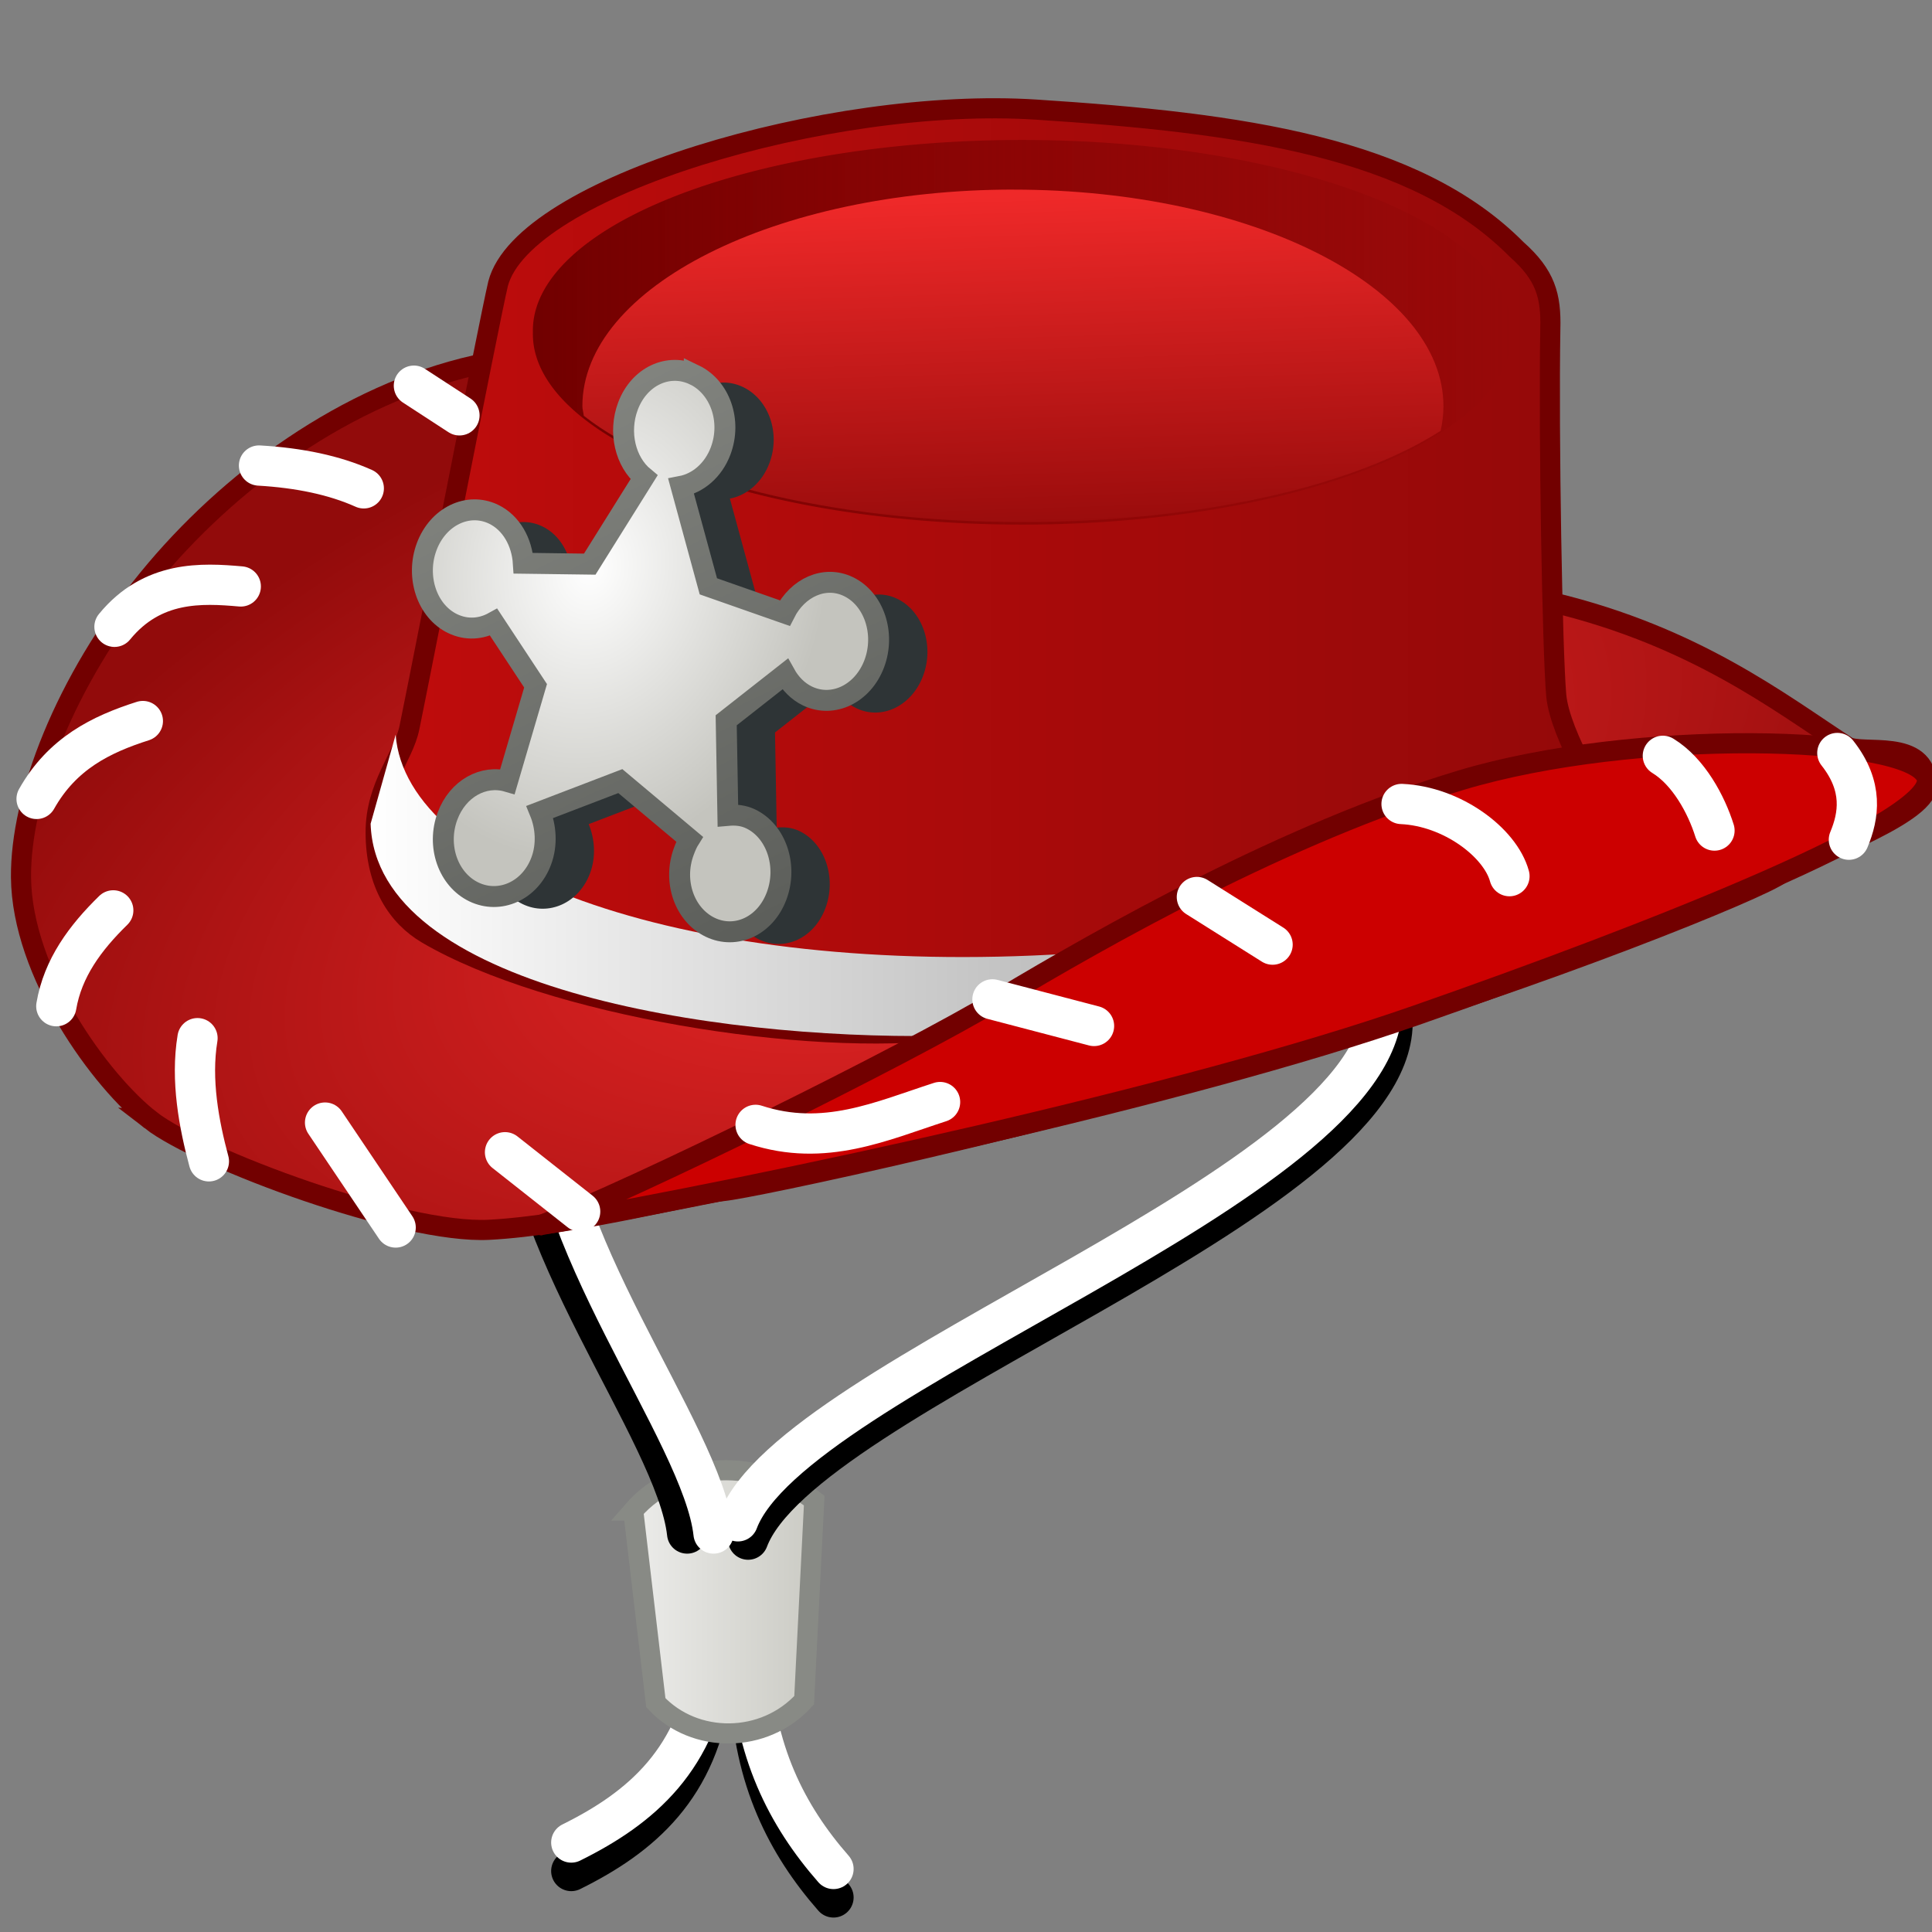 <?xml version="1.0" encoding="UTF-8" standalone="no"?>
<!-- Created with Inkscape (http://www.inkscape.org/) -->

<svg
   xmlns:dc="http://purl.org/dc/elements/1.1/"
   xmlns:cc="http://creativecommons.org/ns#"
   xmlns:rdf="http://www.w3.org/1999/02/22-rdf-syntax-ns#"
   xmlns:svg="http://www.w3.org/2000/svg"
   xmlns="http://www.w3.org/2000/svg"
   xmlns:xlink="http://www.w3.org/1999/xlink"
   xmlns:sodipodi="http://sodipodi.sourceforge.net/DTD/sodipodi-0.dtd"
   xmlns:inkscape="http://www.inkscape.org/namespaces/inkscape"
   width="48px"
   height="48px"
   id="svg5426"
   version="1.1"
   inkscape:version="0.48.5 r10040"
   sodipodi:docname="attribexpression.svg">
  <rect width="100%" height="100%" fill="#808080" stroke="none"/>
  <defs
     id="defs5428">
    <linearGradient
       id="linearGradient6534">
      <stop
         style="stop-color:#eeeeec;stop-opacity:1;"
         offset="0"
         id="stop6536" />
      <stop
         style="stop-color:#c9c9c2;stop-opacity:1;"
         offset="1"
         id="stop6538" />
    </linearGradient>
    <linearGradient
       id="linearGradient6416">
      <stop
         style="stop-color:#ef2929;stop-opacity:1;"
         offset="0"
         id="stop6418" />
      <stop
         style="stop-color:#9a0c0c;stop-opacity:1;"
         offset="1"
         id="stop6420" />
    </linearGradient>
    <linearGradient
       inkscape:collect="always"
       id="linearGradient6395">
      <stop
         style="stop-color:#710000;stop-opacity:1;"
         offset="0"
         id="stop6397" />
      <stop
         style="stop-color:#710000;stop-opacity:0;"
         offset="1"
         id="stop6399" />
    </linearGradient>
    <linearGradient
       id="linearGradient6387">
      <stop
         style="stop-color:#f34545;stop-opacity:1;"
         offset="0"
         id="stop6389" />
      <stop
         style="stop-color:#c00c0c;stop-opacity:1;"
         offset="1"
         id="stop6391" />
    </linearGradient>
    <linearGradient
       id="linearGradient6373">
      <stop
         style="stop-color:#f44e4e;stop-opacity:0;"
         offset="0"
         id="stop6375" />
      <stop
         id="stop6381"
         offset="0.406"
         style="stop-color:#f34545;stop-opacity:0;" />
      <stop
         style="stop-color:#d03b3b;stop-opacity:1;"
         offset="0.901"
         id="stop6383" />
      <stop
         style="stop-color:#f33c3c;stop-opacity:0;"
         offset="1"
         id="stop6377" />
    </linearGradient>
    <linearGradient
       id="linearGradient6363">
      <stop
         style="stop-color:#c00c0c;stop-opacity:1;"
         offset="0"
         id="stop6365" />
      <stop
         style="stop-color:#930909;stop-opacity:1;"
         offset="1"
         id="stop6367" />
    </linearGradient>
    <linearGradient
       id="linearGradient6327">
      <stop
         style="stop-color:#ffffff;stop-opacity:1;"
         offset="0"
         id="stop6329" />
      <stop
         style="stop-color:#c1c1c1;stop-opacity:1;"
         offset="1"
         id="stop6331" />
    </linearGradient>
    <linearGradient
       id="linearGradient6269">
      <stop
         id="stop6271"
         offset="0"
         style="stop-color:#ef2929;stop-opacity:1;" />
      <stop
         id="stop6273"
         offset="1"
         style="stop-color:#920b0b;stop-opacity:1" />
    </linearGradient>
    <linearGradient
       id="linearGradient6188">
      <stop
         style="stop-color:#ef2929;stop-opacity:1;"
         offset="0"
         id="stop6190" />
      <stop
         style="stop-color:#af0d0d;stop-opacity:1;"
         offset="1"
         id="stop6192" />
    </linearGradient>
    <linearGradient
       id="linearGradient8408">
      <stop
         style="stop-color:#dbb718;stop-opacity:1;"
         offset="0"
         id="stop8410" />
      <stop
         style="stop-color:#9e830c;stop-opacity:1;"
         offset="1"
         id="stop8412" />
    </linearGradient>
    <radialGradient
       inkscape:collect="always"
       xlink:href="#linearGradient8400"
       id="radialGradient8406"
       cx="16.062"
       cy="12.389"
       fx="16.062"
       fy="12.389"
       r="7.266"
       gradientTransform="matrix(0.738,0.354,-0.348,0.932,7.124,-3.122)"
       gradientUnits="userSpaceOnUse" />
    <linearGradient
       id="linearGradient8400">
      <stop
         style="stop-color:#ffffff;stop-opacity:1;"
         offset="0"
         id="stop8402" />
      <stop
         style="stop-color:#c4c4be;stop-opacity:1;"
         offset="1"
         id="stop8404" />
    </linearGradient>
    <linearGradient
       inkscape:collect="always"
       xlink:href="#linearGradient8390"
       id="linearGradient8396"
       x1="11.524"
       y1="6.607"
       x2="24.843"
       y2="19.486"
       gradientUnits="userSpaceOnUse"
       gradientTransform="matrix(0.738,0.354,-0.312,0.837,6.628,-1.794)" />
    <linearGradient
       id="linearGradient8390">
      <stop
         style="stop-color:#888a85;stop-opacity:1;"
         offset="0"
         id="stop8392" />
      <stop
         style="stop-color:#5c5e5a;stop-opacity:1;"
         offset="1"
         id="stop8394" />
    </linearGradient>
    <radialGradient
       inkscape:collect="always"
       xlink:href="#linearGradient8349"
       id="radialGradient8357"
       cx="22.648"
       cy="8.241"
       fx="22.648"
       fy="8.241"
       r="5.256"
       gradientTransform="matrix(1.473,-0.018,0.16,0.627,-12.025,3.057)"
       gradientUnits="userSpaceOnUse" />
    <linearGradient
       inkscape:collect="always"
       id="linearGradient8349">
      <stop
         style="stop-color:#c4a000;stop-opacity:1;"
         offset="0"
         id="stop8351" />
      <stop
         style="stop-color:#c4a000;stop-opacity:0;"
         offset="1"
         id="stop8353" />
    </linearGradient>
    <linearGradient
       id="linearGradient8367">
      <stop
         style="stop-color:#4f595c;stop-opacity:1;"
         offset="0"
         id="stop8369" />
      <stop
         id="stop8375"
         offset="0.214"
         style="stop-color:#6c7a7e;stop-opacity:1;" />
      <stop
         style="stop-color:#232829;stop-opacity:1"
         offset="1"
         id="stop8371" />
    </linearGradient>
    <radialGradient
       inkscape:collect="always"
       xlink:href="#linearGradient8349"
       id="radialGradient8355"
       cx="22.848"
       cy="8.308"
       fx="22.848"
       fy="8.308"
       r="5.256"
       gradientTransform="matrix(1.622,0.051,-0.041,0.435,-13.88,3.069)"
       gradientUnits="userSpaceOnUse" />
    <radialGradient
       inkscape:collect="always"
       xlink:href="#linearGradient6188"
       id="radialGradient6194"
       cx="98.64"
       cy="27.939"
       fx="98.64"
       fy="27.939"
       r="25.13"
       gradientTransform="matrix(0.899,0.403,-0.332,0.739,18.643,-22.151)"
       gradientUnits="userSpaceOnUse" />
    <radialGradient
       inkscape:collect="always"
       xlink:href="#linearGradient6269"
       id="radialGradient6194-4"
       cx="22.525"
       cy="45.684"
       fx="22.525"
       fy="45.684"
       r="25.13"
       gradientTransform="matrix(1.049,-0.346,0.169,0.513,-7.801,5.612)"
       gradientUnits="userSpaceOnUse" />
    <linearGradient
       id="linearGradient6188-0">
      <stop
         style="stop-color:#ef2929;stop-opacity:1;"
         offset="0"
         id="stop6190-9" />
      <stop
         style="stop-color:#af0d0d;stop-opacity:1;"
         offset="1"
         id="stop6192-4" />
    </linearGradient>
    <radialGradient
       r="25.13"
       fy="27.939"
       fx="98.64"
       cy="27.939"
       cx="98.64"
       gradientTransform="matrix(0.899,0.403,-0.332,0.739,-49.284,-45.651)"
       gradientUnits="userSpaceOnUse"
       id="radialGradient6251"
       xlink:href="#linearGradient6188-0"
       inkscape:collect="always" />
    <linearGradient
       id="linearGradient6269-2">
      <stop
         id="stop6271-4"
         offset="0"
         style="stop-color:#ef2929;stop-opacity:1;" />
      <stop
         id="stop6273-5"
         offset="1"
         style="stop-color:#920b0b;stop-opacity:1" />
    </linearGradient>
    <radialGradient
       r="25.13"
       fy="45.684"
       fx="22.525"
       cy="45.684"
       cx="22.525"
       gradientTransform="matrix(0.936,-0.308,0.15,0.457,-6.913,-2.569)"
       gradientUnits="userSpaceOnUse"
       id="radialGradient6290"
       xlink:href="#linearGradient6269-2"
       inkscape:collect="always" />
    <linearGradient
       inkscape:collect="always"
       xlink:href="#linearGradient6327"
       id="linearGradient6333"
       x1="10.96"
       y1="24.238"
       x2="25.506"
       y2="24.238"
       gradientUnits="userSpaceOnUse"
       gradientTransform="matrix(1.12,0,0,1.122,-3.072,-4.891)" />
    <linearGradient
       inkscape:collect="always"
       xlink:href="#linearGradient6363"
       id="linearGradient6369"
       x1="10.821"
       y1="16.998"
       x2="38.607"
       y2="16.998"
       gradientUnits="userSpaceOnUse"
       gradientTransform="matrix(1.12,0,0,1.122,-3.072,-4.891)" />
    <linearGradient
       inkscape:collect="always"
       xlink:href="#linearGradient6395"
       id="linearGradient6401"
       x1="13.435"
       y1="11.483"
       x2="37.224"
       y2="11.483"
       gradientUnits="userSpaceOnUse" />
    <linearGradient
       inkscape:collect="always"
       xlink:href="#linearGradient6416"
       id="linearGradient6422"
       x1="25.657"
       y1="8.719"
       x2="25.911"
       y2="16.295"
       gradientUnits="userSpaceOnUse"
       gradientTransform="matrix(1.12,0,0,1.083,-3.072,-4.6)" />
    <linearGradient
       inkscape:collect="always"
       xlink:href="#linearGradient6534"
       id="linearGradient6540"
       x1="15.482"
       y1="39.797"
       x2="20.479"
       y2="39.797"
       gradientUnits="userSpaceOnUse" />
  </defs>
  <sodipodi:namedview
     id="base"
     pagecolor="#ffffff"
     bordercolor="#666666"
     borderopacity="1.0"
     inkscape:pageopacity="0.0"
     inkscape:pageshadow="2"
     inkscape:zoom="9.899495"
     inkscape:cx="14.888832"
     inkscape:cy="18.587506"
     inkscape:current-layer="layer1"
     showgrid="true"
     inkscape:grid-bbox="true"
     inkscape:document-units="px"
     inkscape:window-width="2560"
     inkscape:window-height="1537"
     inkscape:window-x="-8"
     inkscape:window-y="-8"
     inkscape:window-maximized="1" />
  <g
     id="layer1"
     inkscape:label="Layer 1"
     inkscape:groupmode="layer">
    <path
       style="fill:none;stroke:#000000;stroke-width:1px;stroke-linecap:round;stroke-linejoin:miter;stroke-opacity:1;color:#000000;stroke-miterlimit:4;stroke-dasharray:none;stroke-dashoffset:0;marker:none;visibility:visible;display:inline;overflow:visible;enable-background:accumulate"
       d="m 17.678,41.889 c -0.314,2.527 -1.75,3.737 -3.485,4.596"
       id="path6492"
       inkscape:connector-curvature="0"
       sodipodi:nodetypes="cc" />
    <path
       style="fill:none;stroke:#000000;stroke-width:1px;stroke-linecap:round;stroke-linejoin:miter;stroke-opacity:1;color:#000000;stroke-miterlimit:4;stroke-dasharray:none;stroke-dashoffset:0;marker:none;visibility:visible;display:inline;overflow:visible;enable-background:accumulate"
       d="m 18.637,41.939 c 0.086,2.263 0.911,3.879 2.071,5.202"
       id="path6494"
       inkscape:connector-curvature="0"
       sodipodi:nodetypes="cc" />
    <path
       sodipodi:nodetypes="cc"
       inkscape:connector-curvature="0"
       id="path6513"
       d="m 17.678,41.181 c -0.314,2.527 -1.75,3.737 -3.485,4.596"
       style="color:#000000;fill:none;stroke:#ffffff;stroke-width:1px;stroke-linecap:round;stroke-linejoin:miter;stroke-miterlimit:4;stroke-opacity:1;stroke-dasharray:none;stroke-dashoffset:0;marker:none;visibility:visible;display:inline;overflow:visible;enable-background:accumulate" />
    <path
       sodipodi:nodetypes="cc"
       inkscape:connector-curvature="0"
       id="path6515"
       d="m 18.637,41.232 c 0.086,2.263 0.911,3.879 2.071,5.202"
       style="color:#000000;fill:none;stroke:#ffffff;stroke-width:1px;stroke-linecap:round;stroke-linejoin:miter;stroke-miterlimit:4;stroke-opacity:1;stroke-dasharray:none;stroke-dashoffset:0;marker:none;visibility:visible;display:inline;overflow:visible;enable-background:accumulate" />
    <path
       style="fill:url(#linearGradient6540);stroke:#888a85;stroke-width:0.5;stroke-linecap:butt;stroke-linejoin:miter;stroke-miterlimit:4;stroke-opacity:1;stroke-dasharray:none;fill-opacity:1"
       d="m 15.732,37.529 0.562,4.774 c 0.963,1.031 2.697,1.026 3.685,-0.062 l 0.25,-4.96 c -1.349,-1.054 -3.385,-1.03 -4.497,0.248 z"
       id="path6486"
       inkscape:connector-curvature="0"
       sodipodi:nodetypes="ccccc" />
    <path
       style="fill:none;stroke:#000000;stroke-width:1px;stroke-linecap:round;stroke-linejoin:miter;stroke-opacity:1"
       d="m 34.598,25.423 c -0.051,4.495 -14.647,9.192 -16.011,12.829"
       id="path6465"
       inkscape:connector-curvature="0"
       sodipodi:nodetypes="cc" />
    <path
       sodipodi:nodetypes="cc"
       inkscape:connector-curvature="0"
       id="path6490"
       d="M 34.345,24.969 C 34.295,29.464 19.698,34.161 18.334,37.797"
       style="fill:none;stroke:#ffffff;stroke-width:1px;stroke-linecap:round;stroke-linejoin:miter;stroke-opacity:1" />
    <path
       style="color:#000000;fill:none;stroke:#000000;stroke-width:1px;stroke-linecap:round;stroke-linejoin:miter;stroke-miterlimit:4;stroke-opacity:1;stroke-dasharray:none;stroke-dashoffset:0;marker:none;visibility:visible;display:inline;overflow:visible;enable-background:accumulate"
       d="m 12.976,26.837 c -0.252,3.802 3.823,8.745 4.096,11.263"
       id="path6467"
       inkscape:connector-curvature="0"
       sodipodi:nodetypes="cc" />
    <path
       sodipodi:nodetypes="cc"
       inkscape:connector-curvature="0"
       id="path6488"
       d="m 13.632,26.837 c -0.252,3.802 3.823,8.745 4.096,11.263"
       style="color:#000000;fill:none;stroke:#ffffff;stroke-width:1px;stroke-linecap:round;stroke-linejoin:miter;stroke-miterlimit:4;stroke-opacity:1;stroke-dasharray:none;stroke-dashoffset:0;marker:none;visibility:visible;display:inline;overflow:visible;enable-background:accumulate" />
    <path
       style="color:#000000;fill:url(#radialGradient6194-4);fill-opacity:1;fill-rule:nonzero;stroke:#720000;stroke-width:0.5;stroke-linecap:butt;stroke-linejoin:miter;stroke-miterlimit:4;stroke-opacity:1;stroke-dasharray:none;stroke-dashoffset:0;marker:none;visibility:visible;display:inline;overflow:visible;enable-background:accumulate"
       d="M 3.747,27.833 C 2.502,26.87 0.542,24.177 0.522,21.797 0.504,19.831 1.592,16.94 3.678,14.384 5.671,11.942 8.59,9.805 11.811,9.072 l 26.767,5.895 c 3.53,0.85 5.625,2.478 7.3,3.571 0.345,0.242 1.988,-0.235 1.995,0.978 0.004,0.778 -3.201,1.844 -3.636,2.196 -0.435,0.352 -5.862,2.566 -11.62,4.282 -6.743,2.01 -13.971,3.536 -14.638,3.596 -0.667,0.06 -3.708,0.853 -5.829,0.964 -2.121,0.11 -7.159,-1.757 -8.404,-2.721 z"
       id="path6207"
       inkscape:connector-curvature="0"
       sodipodi:nodetypes="zsscccszszzz" />
    <path
       style="color:#000000;fill:url(#linearGradient6369);fill-opacity:1;fill-rule:nonzero;stroke:#720000;stroke-width:0.5;stroke-linecap:butt;stroke-linejoin:miter;stroke-miterlimit:4;stroke-opacity:1;stroke-dasharray:none;stroke-dashoffset:0;marker:none;visibility:visible;display:inline;overflow:visible;enable-background:accumulate"
       d="m 10.173,18.074 c 0.403,-1.969 1.949,-9.941 2.201,-11.022 0.622,-2.406 8.249,-4.66 13.365,-4.329 5.116,0.331 9.418,0.929 11.939,3.472 0.719,0.636 0.862,1.154 0.839,1.979 -0.045,2.66 0.051,8.025 0.147,9.098 0.091,1.019 1.24,2.806 1.24,2.806 L 23.658,25.569 C 20.045,26.026 13.666,24.99 10.613,23.204 9.876,22.773 9.333,21.953 9.333,20.679 9.332,19.515 10.021,18.816 10.173,18.074 z"
       id="path6228"
       inkscape:connector-curvature="0"
       sodipodi:nodetypes="sczccsccsss" />
    <path
       style="fill:url(#linearGradient6333);fill-opacity:1;stroke:none"
       d="m 9.83,18.254 c 0.26,3.433 7.314,6.026 16.694,5.441 l -3.226,2.041 C 17.723,25.823 9.336,24.531 9.208,20.465 z"
       id="path6325"
       inkscape:connector-curvature="0"
       sodipodi:nodetypes="ccccc" />
    <path
       style="color:#000000;fill:#cc0000;fill-opacity:1;fill-rule:nonzero;stroke:#720000;stroke-width:0.5;stroke-linecap:butt;stroke-linejoin:miter;stroke-miterlimit:4;stroke-opacity:1;stroke-dasharray:none;stroke-dashoffset:0;marker:none;visibility:visible;display:inline;overflow:visible;enable-background:accumulate"
       d="m 13.424,30.44 c 2.307,-0.878 8.999,-4.178 11.414,-5.624 2.602,-1.557 7.139,-4.131 11.448,-5.429 4.309,-1.298 11.144,-1.13 11.572,-0.085 0.428,1.045 -6.954,3.924 -12.676,5.923 -5.722,1.999 -16.031,4.223 -21.759,5.215 z"
       id="path6209"
       inkscape:connector-curvature="0"
       sodipodi:nodetypes="cszzzc" />
    <path
       style="fill:none;stroke:#ffffff;stroke-width:1px;stroke-linecap:round;stroke-linejoin:miter;stroke-opacity:1"
       d="m 10.283,9.582 1.132,0.737"
       id="path6335"
       inkscape:connector-curvature="0" />
    <path
       style="fill:none;stroke:#ffffff;stroke-width:1px;stroke-linecap:round;stroke-linejoin:miter;stroke-opacity:1"
       d="m 6.435,11.566 c 0.999,0.058 1.874,0.24 2.603,0.567"
       id="path6337"
       inkscape:connector-curvature="0"
       sodipodi:nodetypes="cc" />
    <path
       style="fill:none;stroke:#ffffff;stroke-width:1px;stroke-linecap:round;stroke-linejoin:miter;stroke-opacity:1"
       d="M 2.844,15.573 C 3.788,14.419 5.016,14.485 5.982,14.57"
       id="path6339"
       inkscape:connector-curvature="0"
       sodipodi:nodetypes="cc" />
    <path
       style="fill:none;stroke:#ffffff;stroke-width:1px;stroke-linecap:round;stroke-linejoin:miter;stroke-opacity:1"
       d="M 0.909,19.849 C 1.546,18.717 2.512,18.245 3.549,17.914"
       id="path6341"
       inkscape:connector-curvature="0"
       sodipodi:nodetypes="cc" />
    <path
       style="fill:none;stroke:#ffffff;stroke-width:1px;stroke-linecap:round;stroke-linejoin:miter;stroke-opacity:1"
       d="m 1.399,24.999 c 0.161,-0.949 0.718,-1.7 1.415,-2.381"
       id="path6343"
       inkscape:connector-curvature="0"
       sodipodi:nodetypes="cc" />
    <path
       style="fill:none;stroke:#ffffff;stroke-width:1px;stroke-linecap:round;stroke-linejoin:miter;stroke-opacity:1"
       d="M 5.19,28.853 C 4.946,27.946 4.734,26.837 4.907,25.793"
       id="path6345"
       inkscape:connector-curvature="0"
       sodipodi:nodetypes="cc" />
    <path
       style="fill:none;stroke:#ffffff;stroke-width:1px;stroke-linecap:round;stroke-linejoin:miter;stroke-opacity:1"
       d="M 9.83,30.497 8.076,27.89"
       id="path6347"
       inkscape:connector-curvature="0" />
    <path
       style="fill:none;stroke:#ffffff;stroke-width:1px;stroke-linecap:round;stroke-linejoin:miter;stroke-opacity:1"
       d="M 14.414,30.1 12.547,28.627"
       id="path6349"
       inkscape:connector-curvature="0" />
    <path
       style="fill:none;stroke:#ffffff;stroke-width:1px;stroke-linecap:round;stroke-linejoin:miter;stroke-opacity:1"
       d="m 18.772,27.947 c 1.715,0.56 3.126,-0.096 4.584,-0.567"
       id="path6351"
       inkscape:connector-curvature="0"
       sodipodi:nodetypes="cc" />
    <path
       style="fill:none;stroke:#ffffff;stroke-width:1px;stroke-linecap:round;stroke-linejoin:miter;stroke-opacity:1"
       d="m 24.657,24.829 2.524,0.661"
       id="path6353"
       inkscape:connector-curvature="0"
       sodipodi:nodetypes="cc" />
    <path
       style="fill:none;stroke:#ffffff;stroke-width:1px;stroke-linecap:round;stroke-linejoin:miter;stroke-opacity:1"
       d="m 29.736,22.286 1.881,1.183"
       id="path6355"
       inkscape:connector-curvature="0"
       sodipodi:nodetypes="cc" />
    <path
       style="fill:none;stroke:#ffffff;stroke-width:1px;stroke-linecap:round;stroke-linejoin:miter;stroke-opacity:1"
       d="m 34.821,19.975 c 1.255,0.056 2.453,0.955 2.681,1.793"
       id="path6357"
       inkscape:connector-curvature="0"
       sodipodi:nodetypes="cc" />
    <path
       style="fill:none;stroke:#ffffff;stroke-width:1px;stroke-linecap:round;stroke-linejoin:miter;stroke-opacity:1"
       d="m 41.313,18.778 c 0.641,0.391 1.082,1.215 1.283,1.857"
       id="path6359"
       inkscape:connector-curvature="0"
       sodipodi:nodetypes="cc" />
    <path
       style="fill:none;stroke:#ffffff;stroke-width:1px;stroke-linecap:round;stroke-linejoin:miter;stroke-opacity:1"
       d="m 45.648,18.708 c 0.658,0.833 0.533,1.564 0.287,2.154"
       id="path6361"
       inkscape:connector-curvature="0"
       sodipodi:nodetypes="cc" />
    <path
       sodipodi:type="arc"
       style="color:#000000;fill:url(#linearGradient6401);fill-opacity:1;fill-rule:nonzero;stroke:none;stroke-width:0.534;marker:none;visibility:visible;display:inline;overflow:visible;enable-background:accumulate"
       id="path6371"
       sodipodi:cx="25.329575"
       sodipodi:cy="11.482985"
       sodipodi:rx="11.894547"
       sodipodi:ry="5.0002551"
       d="m 37.224,11.483 a 11.895,5 0 1 1 -23.789,0 11.895,5 0 1 1 23.789,0 z"
       transform="matrix(1.022,0,0,0.947,-0.491,-2.619)" />
    <path
       style="color:#000000;fill:url(#linearGradient6422);fill-opacity:1;fill-rule:nonzero;stroke:none;stroke-width:0.534;marker:none;visibility:visible;display:inline;overflow:visible;enable-background:accumulate"
       d="m 25.183,4.71 c -5.907,0 -10.714,2.421 -10.714,5.383 0,0.081 0.028,0.157 0.035,0.237 1.982,1.565 6.103,2.641 10.889,2.641 4.414,0 8.27,-0.898 10.399,-2.268 0.045,-0.201 0.07,-0.402 0.07,-0.609 0,-2.961 -4.772,-5.383 -10.679,-5.383 z"
       id="path6403"
       inkscape:connector-curvature="0" />
    <path
       inkscape:connector-curvature="0"
       id="path6442"
       d="m 18.463,9.617 c -0.638,-0.306 -1.372,0.033 -1.65,0.78 -0.241,0.645 -0.064,1.382 0.401,1.765 l -1.349,2.157 -1.65,-0.022 c -0.033,-0.523 -0.297,-1.006 -0.741,-1.219 -0.638,-0.306 -1.381,0.059 -1.66,0.806 -0.279,0.747 0.007,1.607 0.645,1.913 0.341,0.164 0.705,0.139 1.019,-0.035 l 1.041,1.579 -0.698,2.378 c -0.595,-0.175 -1.235,0.176 -1.489,0.857 -0.279,0.747 0.017,1.58 0.655,1.887 0.638,0.306 1.395,-0.022 1.673,-0.769 0.152,-0.407 0.116,-0.854 -0.034,-1.219 l 1.999,-0.766 1.718,1.442 c -0.055,0.087 -0.102,0.2 -0.14,0.303 -0.279,0.747 0.017,1.58 0.655,1.887 0.638,0.306 1.372,-0.033 1.65,-0.78 0.279,-0.747 -0.007,-1.607 -0.645,-1.913 -0.187,-0.09 -0.375,-0.104 -0.566,-0.087 l -0.042,-2.363 1.462,-1.148 c 0.13,0.234 0.318,0.43 0.558,0.545 0.638,0.306 1.381,-0.059 1.66,-0.806 0.279,-0.747 -0.007,-1.607 -0.645,-1.913 -0.59,-0.283 -1.259,0.025 -1.579,0.66 L 18.811,14.872 18.134,12.388 c 0.419,-0.08 0.801,-0.398 0.983,-0.884 0.279,-0.747 -0.017,-1.58 -0.655,-1.887 z"
       style="color:#000000;fill:#2e3436;fill-opacity:1;fill-rule:nonzero;stroke:none;stroke-width:0.5;marker:none;visibility:visible;display:inline;overflow:visible;enable-background:accumulate" />
    <path
       style="color:#000000;fill:url(#radialGradient8406);fill-opacity:1;stroke:url(#linearGradient8396);stroke-width:0.52;stroke-miterlimit:4;stroke-dasharray:none;marker:none;visibility:visible;display:inline;overflow:visible;enable-background:accumulate"
       d="m 17.25,9.314 c -0.638,-0.306 -1.372,0.033 -1.65,0.78 -0.241,0.645 -0.064,1.382 0.401,1.765 l -1.349,2.157 -1.65,-0.022 c -0.033,-0.523 -0.297,-1.006 -0.741,-1.219 -0.638,-0.306 -1.381,0.059 -1.66,0.806 -0.279,0.747 0.007,1.607 0.645,1.913 0.341,0.164 0.705,0.139 1.019,-0.035 l 1.041,1.579 -0.698,2.378 c -0.595,-0.175 -1.235,0.176 -1.489,0.857 -0.279,0.747 0.017,1.58 0.655,1.887 0.638,0.306 1.395,-0.022 1.673,-0.769 0.152,-0.407 0.116,-0.854 -0.034,-1.219 l 1.999,-0.766 1.718,1.442 c -0.055,0.087 -0.102,0.2 -0.14,0.303 -0.279,0.747 0.017,1.58 0.655,1.887 0.638,0.306 1.372,-0.033 1.65,-0.78 0.279,-0.747 -0.007,-1.607 -0.645,-1.913 -0.187,-0.09 -0.375,-0.104 -0.566,-0.087 l -0.042,-2.363 1.462,-1.148 c 0.13,0.234 0.318,0.43 0.558,0.545 0.638,0.306 1.381,-0.059 1.66,-0.806 0.279,-0.747 -0.007,-1.607 -0.645,-1.913 -0.59,-0.283 -1.259,0.025 -1.579,0.66 l -1.899,-0.666 -0.677,-2.483 c 0.419,-0.08 0.801,-0.398 0.983,-0.884 0.279,-0.747 -0.017,-1.58 -0.655,-1.887 z"
       id="path8377"
       inkscape:connector-curvature="0" />
  </g>
</svg>
